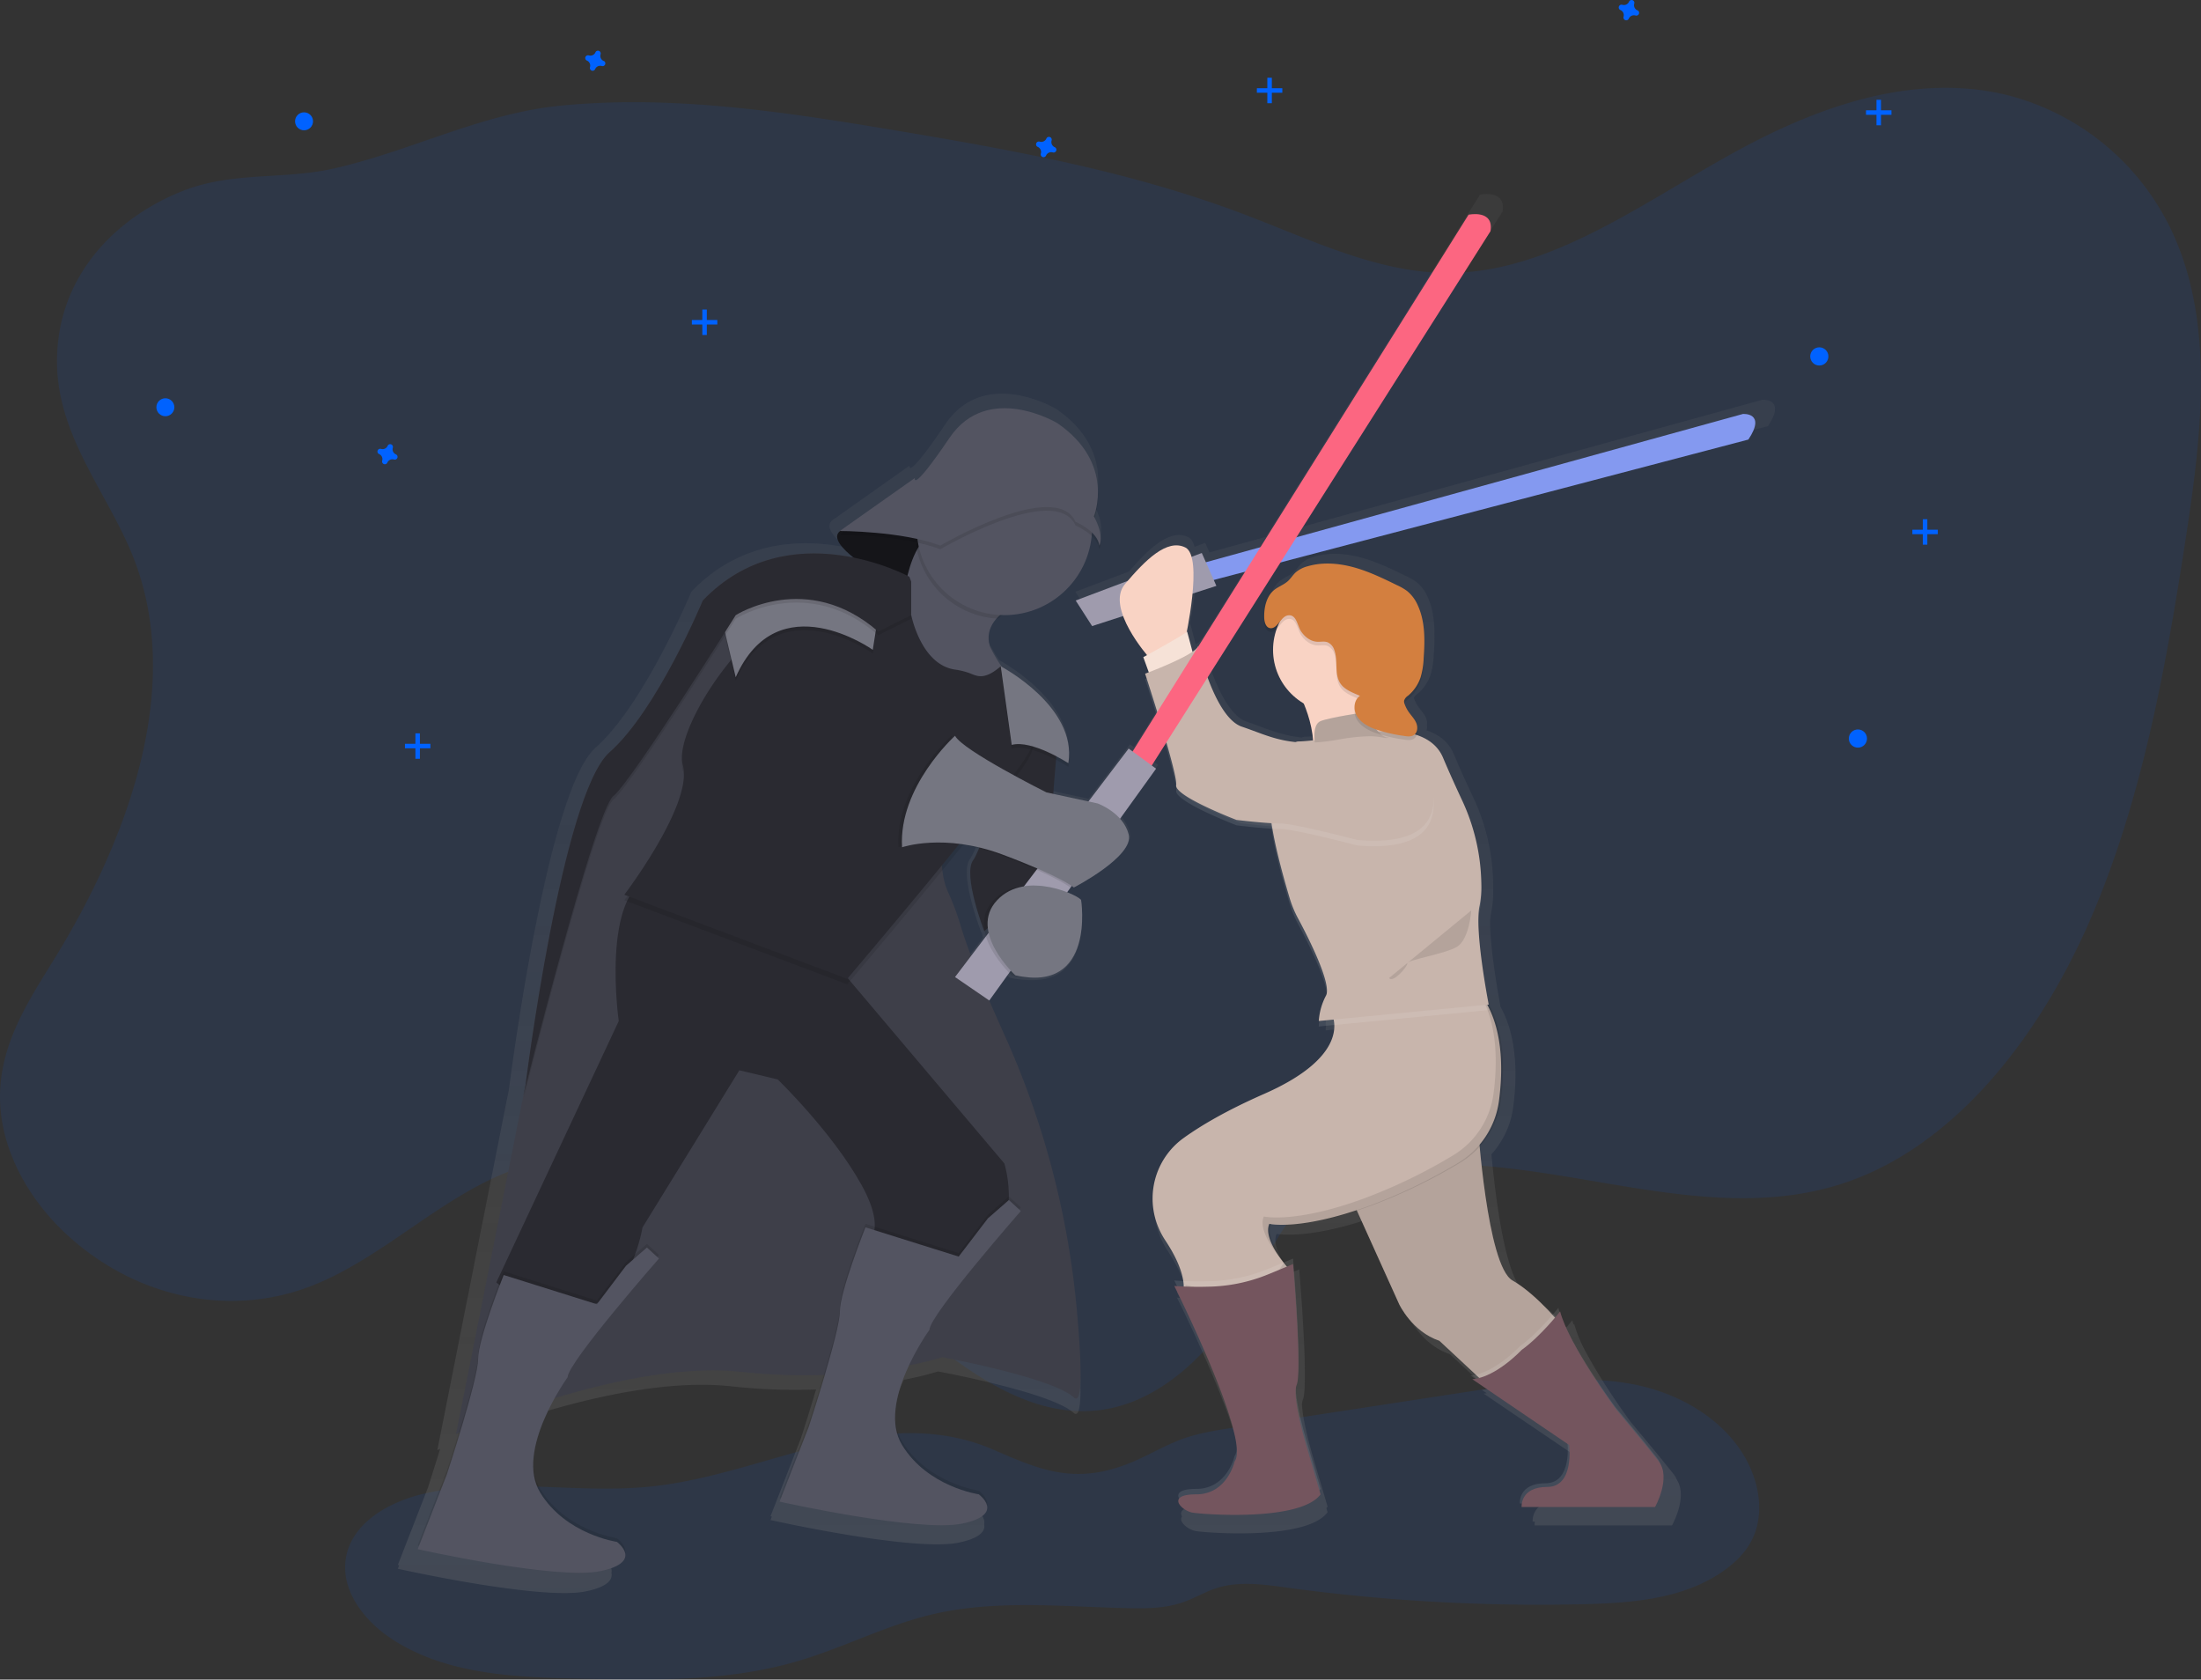 <svg data-name="Layer 1" xmlns="http://www.w3.org/2000/svg" width="997.26" height="760.93"><rect width="100%" height="100%" fill="#333333" stroke="none"/><defs><linearGradient id="a" x1="593.63" y1="791.22" x2="593.63" y2="157.44" gradientUnits="userSpaceOnUse"><stop offset="0" stop-color="gray" stop-opacity=".25"/><stop offset=".54" stop-color="gray" stop-opacity=".12"/><stop offset="1" stop-color="gray" stop-opacity=".1"/></linearGradient></defs><path d="M374.03 654.46c-26.4 6.29-52.17 16.22-79.22 19-34.3 3.53-69.58-4.6-103.14 3.35-15.63 3.7-32.28 13.17-34.95 29-2.42 14.4 7.95 28.07 20.06 36.22 24.71 16.63 56.31 17.84 86.09 18.5 33 .73 66.7 1.38 98.41-7.92 20.58-6 39.86-16.15 60.71-21.13 29-6.92 59.26-3.57 89-2.92 8.42.18 17 .12 25-2.65 5.19-1.81 9.94-4.72 15.17-6.41 10.25-3.32 21.36-1.69 32-.23a845.53 845.53 0 0 0 134.24 7.5c22.26-.53 45.84-2.39 63.92-15.37 5.19-3.72 9.84-8.38 12.65-14.12 4.22-8.63 3.83-19 .73-28.08-7.69-22.58-30.56-37.25-53.95-41.92s-47.55-1.06-71.13 2.54l-110.51 16.94c-7.83 1.2-15.73 2.41-23.19 5.09-8.55 3.06-16.33 8-24.79 11.28-24.31 9.51-39.79 2.87-61-6.35-24.5-10.68-50.35-8.54-76.1-2.32ZM61.77 256.11c21.22 59.35-5.85 127.71-37.72 179.25-10.67 17.25-22.44 35.35-23.9 57-1.78 26.48 12.69 50.83 29.88 66.74 31.34 29 74.14 38 111.43 23.34 32.23-12.64 59.33-41.2 91.83-52.71 54.39-19.27 112 12.68 158.55 52.49 32.94 28.17 68.23 62.42 108 56.4 28-4.23 51.68-28.54 67.78-57.16 7.77-13.82 14.53-29.3 25.86-38.62 6.73-5.54 14.64-8.49 22.54-10.58 72.19-19.11 148.8 27.52 220 3.54 48.11-16.2 86.48-63.3 110.33-117.5s35-115.44 44.26-176.1c6.59-43.11 12.06-89.62-3.09-129.28-16-42-53.12-67.39-90.41-72.15s-74.68 8.42-109 27c-42.92 23.24-85 55.77-131.83 55.88-31.9.07-62.32-15.08-92.83-26.64-51-19.32-104-28.92-156.87-37.78C355.99 50.74 304.89 42.86 254 47.87c-36 3.55-67.82 20.59-102.76 28.47-22.78 5.14-45.67 1.32-68 10C55.71 97 27.4 121.72 25.88 160.62c-1.49 36.97 24.63 64 35.89 95.49Z" fill="#0062ff" opacity=".1"/><path d="M902.4 262.61c8.53-12.79-2.56-11.94-2.56-11.94l-208.21 57.48 90.54-142.75c1.71-10.23-10.23-7.67-10.23-7.67L674.82 312.8l-25.45 7-1.93-4.35-4.79 1.81c-.6-2.13-1.52-3.68-2.88-4.36-8.15-4.07-17.85 5.09-26.88 15.58l-24.28 9.15 7.67 11.94 14.47-4.68c2.89 7.88 9 15.59 11.15 18.22l-1.74 1 2.56 7-1.7.65.74 2.28-.74.28s2.34 7.16 5.15 16.19l-11 17.55-1.83-1.34-18.75 24.67-16.42-3.52c.4-6.28.9-11.92 1.28-15.92 3.41 1.78 5.74 3.3 5.74 3.3a27.4 27.4 0 0 0 .33-5.2c.74-22.79-27.32-39.17-31.39-41.43a66.25 66.25 0 0 1-5.61-9.65c-1.49-5.2.13-9.46 3.16-12.9l.76.05c.64-.59 1.33-1.14 2-1.68h.86a40.93 40.93 0 0 0 40.73-36.94 10.75 10.75 0 0 1 3.61 6.25 7.65 7.65 0 0 0 .61-4.18c.16-2.09-.25-5.54-2.81-10.47a34.22 34.22 0 0 0 1.51-11c.24-8.92-2.77-22.11-18.92-33.22 0 0-32.4-19.61-50.31 6.82s-16.2 18.76-16.2 18.76l-34.49 24.4c-.17.11-.33.22-.47.33-3.69 2.87.7 7.89 6.24 12.35-19.9-4-47.62-3.48-70.19 20.05 0 0-21.32 51.16-43.49 70.78S331.9 563.56 331.9 563.56l-1 4.81-31.37 158.11 1.26-.55c-3 9.77-5.53 17.61-5.53 17.61l-13.64 35 .61.14-.61 1.57s64.81 14.5 85.27 10.23c10.11-2.11 12.1-5.46 11.53-8.32.77-3.63-3.85-7-3.85-7s-23.88-3.41-35.81-23a23.67 23.67 0 0 1-3.23-11.79c.24-10.78 5.53-22.5 10-30.5 26.45-8 59.74-15.27 87.06-12.28a268.49 268.49 0 0 0 38.54 1.42c-3.53 11.9-7 22.46-7 22.46l-13.64 35 .61.14-.61 1.57s64.81 14.5 85.27 10.23c10.11-2.11 12.1-5.46 11.53-8.32.77-3.63-3.85-7-3.85-7s-23.88-3.41-35.81-23a23.67 23.67 0 0 1-3.23-11.79c.18-8 3.13-16.52 6.47-23.66a147.09 147.09 0 0 0 15.52-3.78s51.16 9.38 61.4 18.76c4.35 4 3.62-16.48 1.34-41.36a399.37 399.37 0 0 0-33.67-127.76c-2.44-5.42-4.86-10.9-7.16-16.26l9.31-12.93c.71.73 1.15 1.14 1.15 1.14a39.74 39.74 0 0 0 9.79 1.09c28.4.84 22.62-36.05 22.62-36.05 0-.54-2.58-2.2-6.53-3.74l1.72-2.39.64-.36c.51.35.71.53.71.53s28.14-14.5 25.58-24.73a17.45 17.45 0 0 0-4-7.36l16.8-23.34-2-1.48 6.32-10c3 10.2 5.43 19.55 5.07 21.68-.85 5.12 28.14 16.2 28.14 16.2s9.26 1.16 16.34 1.56c1.67 11.45 6.07 27 8.47 35a50.5 50.5 0 0 0 3.83 9.29c4.09 7.64 12.51 24.17 13.46 32.4a3.82 3.82 0 0 1-.32 1.08c-3.4 6.82-3.4 11.94-3.4 11.94h.28a17.51 17.51 0 0 0-.28 2.58l7.25-.7c.26 6.89-4 19.57-32.84 32.25-17.72 7.8-29.54 14.85-37.32 20.44a34.81 34.81 0 0 0-13.19 38.24 36.1 36.1 0 0 0 4.46 9.53c6 9 7.88 15.31 8.43 19-1.69-.06-3.13-.15-4.16-.28l1.32 2.69c-.49 0-.94-.08-1.32-.13 0 0 27.92 55.84 29.17 76a6.45 6.45 0 0 1-1 3.35s-3.41 15.35-17.91 15.35c-7.9 0-9.21 2.28-7.94 4.49-1.83 2.33 2.78 6 6.24 6.6 5.12.85 50.31 4.26 59.69-8.53l-.55-1.88c.19-.22.38-.45.55-.68l-6-20.47s-5.09-16.41-5.6-25.72a7.64 7.64 0 0 1 .48-2.42c.64-1.5.85-5.81.81-11.41.13-16.16-2.52-47.43-2.52-47.43l-3.82 1.58c-3.52-4.53-8.64-12.42-6.46-17.64a37.2 37.2 0 0 0 5.6.31c6.1 0 17.36-1 34.43-6.57l19.71 43.64s6 12.79 18.76 17.05l17 15.81a17.58 17.58 0 0 1-2.49.39l2.25 1.53c-.47.08-.93.14-1.4.18l44.47 30.18c.31 4.26.52 18.41-10.35 18.41-12.79 0-11.94 9.38-11.94 9.38h1a7.56 7.56 0 0 0-.1 1.71h62.25s7.15-12.72 2.27-20.5a10 10 0 0 0-1.42-2.52c-6-7.67-19.61-23.88-19.61-23.88s-13.32-17.94-21.3-33.55a61 61 0 0 1-4.28-10.79l-.25.31c-.23-.69-.44-1.37-.61-2 0 0-1 1.29-2.68 3.25-4.59-5.05-11.62-12-18.64-16-8.89-5.08-13.53-43.27-15.31-62.43a39.58 39.58 0 0 0 9.87-21.41c1.78-13.46 2-31.52-5.72-45.34-.55-2.9-4.49-23.94-4.75-37.5a28.77 28.77 0 0 1 .56-5.64 46.17 46.17 0 0 0 .81-10.27v-2.56a94.93 94.93 0 0 0-9.13-39.26c-2.77-5.77-5.9-12.73-8.77-19.51-2.41-5.71-7.15-8.88-12.28-10.58a5.19 5.19 0 0 0 .19-2.47 5.92 5.92 0 0 0-.43-3.2c-.82-1.9-2.34-3.39-3.51-5.09a15.92 15.92 0 0 1-1.84-3.56c-.05-.14-.1-.28-.14-.42a5.36 5.36 0 0 1 1.68-1.85 19.06 19.06 0 0 0 5.88-8.56 35.66 35.66 0 0 0 1.43-8.85c.21-2.92.36-5.89.32-8.83.07-6.09-.55-12.16-3.08-17.65a17.74 17.74 0 0 0-5-6.67 26.09 26.09 0 0 0-4.71-2.72c-6.54-3.19-13.12-6.39-20.13-8.33s-14.55-2.54-21.53-.49a13.93 13.93 0 0 0-5.62 2.88c-1.33 1.22-2.26 2.82-3.6 4-1.88 1.71-4.41 2.54-6.38 4.14-3.69 3-4.81 8.2-4.68 13v1.71c.06 2.05.78 4.62 2.82 4.87a3.54 3.54 0 0 0 2.94-1.29A29 29 0 0 0 695 385.65a56.79 56.79 0 0 1 4.36 17.16c-2.88.3-5.27.49-6.72.49a3.18 3.18 0 0 0-1.39.35c-10-1-16.81-4.42-25-7.17-7-2.34-12.51-13.44-16-23l34-53.59ZM539.81 503.45c-2-5.27-3.67-10-4.83-14a122.77 122.77 0 0 0-6-16 34.47 34.47 0 0 1-2.57-9.94c3.26-4 6.51-8 9.67-11.88 2.39.4 4.89.93 7.49 1.6a28.69 28.69 0 0 1-2.71 5.48C535.74 465.55 546 492 546 492l.16-.17a23.1 23.1 0 0 0 .62 2.51Zm146 142.95-.16.07c-.64-.82-1.35-1.76-2.06-2.78 1.31 1.62 2.26 2.64 2.26 2.64Zm-40-287.24v-.2a7.23 7.23 0 0 1-2.62 2.56l-2.5-9.38-.19.16c.77-3.92 2-10.86 2.67-17.87l11.16-3.61-1.21-2.73 14.59-3.83Z" transform="translate(-101.37 -69.54)" fill="url(#a)"/><path d="m543.69 255.46 246-67.91s10.77-.83 2.48 11.59l-246 64.59Z" fill="#8499f0"/><path fill="#9f9bad" d="m487.38 272.05 7.45 11.59 56.31-18.21-6.62-14.91-57.14 21.53z"/><path d="M520.5 297.72s-19.87-22.36-10.76-33.13 19-20.7 27.33-16.56 0 41.41 0 41.41Z" fill="#f9d3c4"/><path d="m521.33 306.83-3.31-9.11s18.22-9.94 19.87-11.59l3.31 12.42Z" fill="#f6e2d7"/><path d="M479.1 338.3s-5.8 50.52 0 63.76c0 0-28.16 14.08-33.12 19.87 0 0-9.94-25.67-5-32.3s19.87-59.62 19.87-59.62Z" fill="#2a2a31"/><path d="M585.93 309.31s12.42 19 8.28 36.44 40.58-9.94 40.58-9.94-13.25-19.87-11.59-38.09Z" fill="#f9d3c4"/><path d="m610.77 539.53 23.19 51.34s5.8 12.42 18.22 16.56l24 22.36 32.3-28.16s-11.59-14.91-23.19-21.53-15.73-71.22-15.73-71.22Z" fill="#c8b5ac"/><path d="m610.77 539.53 23.19 51.34s5.8 12.42 18.22 16.56l24 22.36 32.3-28.16s-11.59-14.91-23.19-21.53-15.73-71.22-15.73-71.22Z" opacity=".1"/><path d="M603.32 459.2s10.76 18.26-30.69 36.44c-17.21 7.57-28.69 14.43-36.24 19.85a33.8 33.8 0 0 0-12.76 37.14 35.06 35.06 0 0 0 4.33 9.26c9.94 14.91 8.28 22.36 8.28 22.36s36.44 13.25 48-9.11c0 0-12.42-13.25-9.11-20.7 0 0 14.08 3.31 45.55-8.28a240.39 240.39 0 0 0 40.12-19.43 38.55 38.55 0 0 0 18.37-28c1.9-14.35 2-34.08-8-47.83Z" fill="#c8b5ac"/><path d="m672.05 450.92-1.1.13c7.71 13.46 7.5 31.2 5.76 44.39a38.55 38.55 0 0 1-18.37 28 240.39 240.39 0 0 1-40.12 19.43c-31.47 11.59-45.59 8.25-45.59 8.25-3.31 7.45 9.11 20.7 9.11 20.7-9.44 18.2-35.33 12.81-44.64 10.17a9.13 9.13 0 0 1-.08 2.25s36.44 13.25 48-9.11c0 0-12.42-13.25-9.11-20.7 0 0 14.08 3.31 45.55-8.28a240.39 240.39 0 0 0 40.17-19.43 38.55 38.55 0 0 0 18.37-28c1.92-14.32 2.01-34.05-7.95-47.8Z" opacity=".1"/><path d="M486.55 633.11c-9.94-9.11-59.62-18.22-59.62-18.22s-38.09 12.42-91.09 6.62-129.21 28.16-129.21 28.16l30.54-153.5.93-4.67s16.53-131.67 38.11-150.72 42.23-68.73 42.23-68.73c38.92-40.58 93.58-10.77 93.58-10.77s.3.75.83 2.15c4.33 11.52 23.95 66.56 16.56 100.53-4.83 22.22-2.62 34 .07 40a119.22 119.22 0 0 1 5.82 15.5c3.49 11.94 11.6 31.16 19.9 49.59a387.85 387.85 0 0 1 32.66 123.89c2.2 24.16 2.91 44.03-1.31 40.17Z" fill="#3e3f49"/><path d="M399.63 261.28s-26.5-14.91-19-20.7S427 232.3 427 232.3l13.63 31.88Z" fill="#151519"/><path d="M474.13 268.73s-30.64 6.62-25.67 24c0 0 5 10.77 9.94 14.08s-31.47 7.45-31.47 7.45l-20.7-16.56 2.9-22.77s1.24-36 21.12-36 43.88 29.8 43.88 29.8Z" fill="#535461"/><circle cx="604.97" cy="294.41" r="28.16" fill="#f9d3c4"/><path d="M622.36 334.16s24.84-4.14 31.47 11.59c2.78 6.61 5.86 13.36 8.49 19a92.19 92.19 0 0 1 8.86 38.13 44.84 44.84 0 0 1-.79 10c-2.48 10.77 4.14 44.72 4.14 44.72l-77 7.45a28.61 28.61 0 0 1 3.31-11.59c2.6-5.2-8-26.18-12.76-35a49 49 0 0 1-3.72-9c-3.67-12.21-12.14-42.46-7.54-47.07 0 0 5-24 11.59-24s33.95-4.23 33.95-4.23Z" fill="#fff" opacity=".1"/><path d="M622.36 331.67s24.84-4.14 31.47 11.59c2.78 6.61 5.86 13.36 8.49 19a92.19 92.19 0 0 1 8.86 38.13 44.84 44.84 0 0 1-.79 10c-2.48 10.77 4.14 44.72 4.14 44.72l-77 7.45a28.61 28.61 0 0 1 3.31-11.59c2.6-5.2-8-26.18-12.76-35a49 49 0 0 1-3.72-9c-3.67-12.21-12.14-42.46-7.54-47.07 0 0 5-24 11.59-24s33.95-4.23 33.95-4.23Z" fill="#c8b5ac"/><path d="M595.86 337.46s-1.66-9.11 2.48-10.77 20.7-4.14 20.7-4.14 5 11.59 9.94 11.59-33.12 3.32-33.12 3.32Z" fill="#c8b5ac"/><path d="M595.86 337.46s-1.66-9.11 2.48-10.77 20.7-4.14 20.7-4.14 5 11.59 9.94 11.59-33.12 3.32-33.12 3.32Z" opacity=".1"/><path d="M614.91 383.01s-28.16-7.45-34.78-7.45-19.87-1.66-19.87-1.66-28.16-10.77-27.33-15.73-14.08-50.52-14.08-50.52 22.36-8.28 24-12.42c0 0 7.45 32.3 19.87 36.44s21.53 9.94 43.89 5.8a87.24 87.24 0 0 1 13.19-1.45c15.57-.48 29.08 11.36 29.77 26.92.53 11.59-6.09 22.52-34.66 20.07Z" fill="#fff" opacity=".1"/><path d="M614.91 380.53s-28.16-7.45-34.78-7.45-19.88-1.62-19.88-1.62-28.16-10.77-27.33-15.73-14.08-50.52-14.08-50.52 22.36-8.28 24-12.42c0 0 7.45 32.3 19.87 36.44s21.53 9.94 43.89 5.8a87.24 87.24 0 0 1 13.19-1.45c15.57-.48 29.08 11.36 29.77 26.92.54 11.54-6.08 22.51-34.65 20.03Z" fill="#c8b5ac"/><path d="M589.41 287.53c1.64 2.58 4.31 4.69 7.36 4.87 1.6.1 3.27-.33 4.77.24a5.63 5.63 0 0 1 3 3.43c1.85 4.89-.13 10.93 2.8 15.25 2 2.93 5.63 4.14 8.86 5.59-2.74 1.83-3.13 6-1.55 8.87s4.6 4.71 7.66 5.93a66.82 66.82 0 0 0 13.68 3.33c1.6.27 3.4.5 4.73-.44 1.63-1.17 1.74-3.64.94-5.48s-2.27-3.29-3.41-4.94a15.46 15.46 0 0 1-1.79-3.46 3.29 3.29 0 0 1-.27-1.62 4.12 4.12 0 0 1 1.76-2.24 18.51 18.51 0 0 0 5.71-8.32 34.63 34.63 0 0 0 1.39-8.6c.58-8.14.74-16.65-2.67-24.06a17.23 17.23 0 0 0-4.84-6.48 25.34 25.34 0 0 0-4.58-2.64c-6.35-3.1-12.74-6.21-19.55-8.08s-14.13-2.46-20.91-.48a13.53 13.53 0 0 0-5.45 2.8c-1.29 1.19-2.2 2.74-3.5 3.92-1.83 1.66-4.28 2.47-6.2 4-3.58 2.92-4.67 8-4.54 12.59.05 2 .76 4.49 2.73 4.73 3.26.4 4.66-5.09 7.86-5.76 4-.8 4.42 4.56 6.01 7.05Z" opacity=".1"/><path d="M589.41 285.87c1.64 2.58 4.31 4.69 7.36 4.87 1.6.1 3.27-.33 4.77.24a5.63 5.63 0 0 1 3 3.43c1.85 4.89-.13 10.93 2.8 15.25 2 2.93 5.63 4.14 8.86 5.59-2.74 1.83-3.13 6-1.55 8.87s4.6 4.71 7.66 5.93a66.82 66.82 0 0 0 13.68 3.33c1.6.27 3.4.5 4.73-.44 1.63-1.17 1.74-3.64.94-5.48s-2.27-3.29-3.41-4.94a15.46 15.46 0 0 1-1.79-3.46 3.29 3.29 0 0 1-.27-1.62 4.12 4.12 0 0 1 1.76-2.24 18.51 18.51 0 0 0 5.71-8.32 34.63 34.63 0 0 0 1.39-8.6c.58-8.14.74-16.65-2.67-24.06a17.23 17.23 0 0 0-4.84-6.48 25.34 25.34 0 0 0-4.58-2.64c-6.35-3.1-12.74-6.21-19.55-8.08s-14.13-2.46-20.91-.48a13.53 13.53 0 0 0-5.45 2.8c-1.29 1.19-2.2 2.74-3.5 3.92-1.83 1.66-4.28 2.47-6.2 4-3.58 2.92-4.67 8-4.54 12.59.05 2 .76 4.49 2.73 4.73 3.26.4 4.66-5.09 7.86-5.76 4-.79 4.42 4.57 6.01 7.05Z" fill="#d37f3f"/><path d="M688.63 609.92s-11.59 12.42-22.36 13.25l43.89 29.81s2.48 19-9.94 19-11.59 9.16-11.59 9.16h60.45s7.45-13.25 1.66-20.7-19-23.19-19-23.19-21.53-29-25.67-44.72c-.07 0-8.76 11.18-17.44 17.39Z" fill="#fff" opacity=".1"/><path d="M689.44 611.58s-11.59 12.42-22.36 13.25l43.89 29.81s2.48 19-9.94 19-11.59 9.11-11.59 9.11h60.45s7.45-13.25 1.66-20.7-19-23.19-19-23.19-21.53-29-25.67-44.72c-.05.04-8.74 11.22-17.44 17.44Z" fill="#74555e"/><path d="m378.07 436.01 77 91.09s9.94 31.47-14.08 42.23l-9.94 11.59-40.58-15.73s13.25-4.14 0-28.16-38.09-48-38.09-48l-17.39-4.14-43.89 71.22s-5 31.47-24.84 35.61L248.87 600l-24-19 55.48-118.42s-8.28-58 14.91-65.42Z" fill="#2a2a31"/><path d="M438.7 307.23c3.71 1.29 6.76 3.94 14.73-2.89 0 0 20.7 23.19 13.25 38.09s-82.81 103.51-82.81 103.51l-101-38.09s31.47-41.41 26.5-58.8 36.44-78.67 66.25-74.53 37.27 6.62 37.27 6.62 4.34 22.41 19.77 24.68a33.17 33.17 0 0 1 6.04 1.41Z" opacity=".1"/><path d="M438.7 304.75c3.71 1.29 6.76 3.94 14.73-2.89 0 0 20.7 23.19 13.25 38.09s-82.81 103.51-82.81 103.51l-101-38.09s31.47-41.41 26.5-58.8 36.44-78.67 66.25-74.53 37.27 6.62 37.27 6.62 4.34 22.41 19.77 24.68a33.17 33.17 0 0 1 6.04 1.41Z" fill="#2a2a31"/><path d="M334.18 288.61s6.62 75.36 78.67 84.47l26.5-32.3s-41.41-20.7-41.41-26.5c0 0-15.73-12.42-10.77-33.12Z" fill="#2a2a31"/><path d="M453.43 303.52s34.78 18.22 30.64 43.89c0 0-16.56-10.77-25.67-8.28Z" opacity=".1"/><path d="M453.43 301.86s34.78 18.22 30.64 43.89c0 0-16.56-10.77-25.67-8.28Z" fill="#757681"/><path d="M462.54 546.98s-41.41 47.2-41.41 53.83c0 0-24 33.12-12.42 52.17s34.78 22.36 34.78 22.36 12.42 9.11-7.45 13.25-82.81-9.94-82.81-9.94l13.25-34s14.08-43.06 14.08-52.17 11.59-38.02 11.59-38.02l42.23 13.25 13.25-17.42 9.49-8.28Z" opacity=".1"/><path d="M462.54 548.64s-41.41 47.2-41.41 53.82c0 0-24 33.12-12.42 52.17s34.78 22.36 34.78 22.36 12.42 9.11-7.45 13.25-82.81-9.94-82.81-9.94l13.25-34s14.08-43.06 14.08-52.17 11.59-38.09 11.59-38.09l42.23 13.25 13.25-17.34 9.49-8.28Z" fill="#535461"/><path d="M298.57 568.51s-41.41 47.2-41.41 53.83c0 0-24 33.12-12.42 52.17s34.78 22.36 34.78 22.36 12.42 9.11-7.45 13.25-82.81-9.94-82.81-9.94l13.25-34s14.12-43.01 14.12-52.12 11.59-38.09 11.59-38.09l42.23 13.25 13.18-17.39 9.49-8.28Z" opacity=".1"/><path d="M298.57 570.17s-41.41 47.2-41.41 53.83c0 0-24 33.12-12.42 52.17s34.78 22.36 34.78 22.36 12.42 9.11-7.45 13.25-82.81-9.94-82.81-9.94l13.25-34s14.12-43.01 14.12-52.12 11.59-38.09 11.59-38.09l42.23 13.25 13.18-17.42 9.49-8.28Z" fill="#535461"/><path d="m511.4 343.27 154-246s11.59-2.48 9.94 7.45L518.85 351.55Z" fill="#fc6681"/><path d="m397.94 280.33-2.48 15.73s-43.06-30.6-62.11 12.4l-8.28-34.78s57.14-18.22 72.87 6.65Z" opacity=".1"/><path d="m397.94 278.67-2.48 15.73s-43.06-30.64-62.11 12.42l-8.28-34.78s57.14-18.21 72.87 6.63Z" fill="#757681"/><path d="M412.85 265.09v15.24l-14.91 7.45c-32.3-28.16-64.59-7.45-64.59-7.45s-47.2 75.36-55.48 82-40.68 135.51-40.68 135.51l.93-4.67s16.51-131.71 38.09-150.71 42.23-68.73 42.23-68.73c38.92-40.58 93.58-10.77 93.58-10.77s.3.73.83 2.13Z" opacity=".1"/><path d="M412.85 263.46v15.24l-14.91 7.45c-32.3-28.16-64.59-7.45-64.59-7.45s-47.2 75.36-55.48 82-40.68 135.51-40.68 135.51l.93-4.67s16.51-131.71 38.09-150.76 42.23-68.73 42.23-68.73c38.92-40.58 93.58-10.77 93.58-10.77s.3.76.83 2.18Z" fill="#2a2a31"/><path d="M429.41 240.58c-5.4 0-10.25 2.45-14.45 6a39.76 39.76 0 0 0 37.31 33.69c7.64-7 21-9.89 21-9.89s-23.98-29.8-43.86-29.8Z" opacity=".1"/><circle cx="455.08" cy="238.93" r="39.75" fill="#535461"/><path d="M479.1 193.38s-31.47-19-48.86 6.62-15.73 18.22-15.73 18.22l-34 24s28.16 0 45.55 6.62c0 0 52.17-30.64 61.28-10.77 0 0 9.94 4.14 10.77 10.77 0 0 2.48-4.14-2.48-13.25 0 .02 10-24-16.53-42.21Z" opacity=".1"/><path d="M479.1 191.72s-31.47-19-48.86 6.62-15.73 18.22-15.73 18.22l-34 24s28.16 0 45.55 6.62c0 0 52.17-30.64 61.28-10.77 0 0 9.94 4.14 10.77 10.77 0 0 2.48-4.14-2.48-13.25 0 .02 10-23.99-16.53-42.21Z" fill="#535461"/><path fill="#9f9bad" d="m511.39 339.13-78.67 103.51 15.52 10.63 75.58-105.03-12.43-9.11z"/><path d="M431.07 333.33s-25.67 23.19-24 50.52c0 0 19-6.62 45.55 3.31s32.3 14.91 32.3 14.91 27.33-14.08 24.84-24-14.13-14.1-14.13-14.1l-23.19-5s-38.06-19.02-41.37-25.64Z" opacity=".1"/><path d="M432.72 333.33s-25.67 23.19-24 50.52c0 0 19-6.62 45.55 3.31s32.3 14.91 32.3 14.91 27.33-14.08 24.84-24-14.08-14.08-14.08-14.08l-23.19-5s-38.1-19.04-41.42-25.66Z" fill="#757681"/><path d="M488.21 407.86s6.62 42.23-29.81 34c0 0-21.53-19.87-8.28-34s38.09-1.66 38.09 0Z" opacity=".1"/><path d="M489.86 407.86s6.62 42.23-29.81 34c0 0-21.53-19.87-8.28-34s38.09-1.66 38.09 0Z" fill="#757681"/><path d="M666.63 412.46s-.83 13.25-6.62 16.56-22.36 5.8-22.36 7.45-6.62 9.11-8.28 6.62" opacity=".1"/><path d="M547.06 580.46a146.48 146.48 0 0 1-15-.34s34.78 69.56 27.33 79.5c0 0-3.31 14.91-17.39 14.91s-6.62 7.45-1.66 8.28 48.86 4.14 58-8.28l-5.8-19.87s-7.45-24-5-29.81-1.66-54.66-1.66-54.66l-11.11 4.6a74.75 74.75 0 0 1-27.71 5.67Z" fill="#fff" opacity=".1"/><path d="M547.06 582.93a146.48 146.48 0 0 1-15-.34s34.78 69.56 27.33 79.5c0 0-3.31 14.91-17.39 14.91s-6.62 7.45-1.66 8.28 48.86 4.14 58-8.28l-5.8-19.87s-7.45-24-5-29.81-1.66-54.66-1.66-54.66l-11.11 4.6a74.75 74.75 0 0 1-27.71 5.67Z" fill="#74555e"/><path d="M741.89 4.68a2.53 2.53 0 0 1-1.41-3.05 1.21 1.21 0 0 0 .05-.28 1.27 1.27 0 0 0-2.28-.84 1.21 1.21 0 0 0-.14.25 2.53 2.53 0 0 1-3.05 1.41 1.21 1.21 0 0 0-.28-.05 1.27 1.27 0 0 0-.84 2.28 1.21 1.21 0 0 0 .25.14 2.53 2.53 0 0 1 1.44 3.03 1.21 1.21 0 0 0-.05.28 1.27 1.27 0 0 0 2.28.84 1.21 1.21 0 0 0 .14-.25 2.53 2.53 0 0 1 3.05-1.41 1.21 1.21 0 0 0 .28.05 1.27 1.27 0 0 0 .84-2.28 1.21 1.21 0 0 0-.28-.12Zm-264 62a2.53 2.53 0 0 1-1.41-3.05 1.21 1.21 0 0 0 .05-.28 1.27 1.27 0 0 0-2.28-.84 1.21 1.21 0 0 0-.14.25 2.53 2.53 0 0 1-3.05 1.41 1.21 1.21 0 0 0-.28-.05 1.27 1.27 0 0 0-.84 2.28 1.21 1.21 0 0 0 .25.14 2.53 2.53 0 0 1 1.41 3.05 1.21 1.21 0 0 0-.05.28 1.27 1.27 0 0 0 2.28.84 1.21 1.21 0 0 0 .14-.25 2.53 2.53 0 0 1 3.05-1.41 1.21 1.21 0 0 0 .28.05 1.27 1.27 0 0 0 .84-2.28 1.21 1.21 0 0 0-.25-.14Z" fill="#0062ff"/><circle cx="824.32" cy="161.47" r="4.12" fill="#0062ff"/><path fill="#0062ff" d="M188.22 332.23h2.04v11.53h-2.04z"/><path fill="#0062ff" d="M195.01 336.97v2.04h-11.53v-2.04zM850.22 45.23h2.04v11.53h-2.04z"/><path fill="#0062ff" d="M857.01 49.97v2.04h-11.53v-2.04zm-538.79 90.26h2.04v11.53h-2.04z"/><path fill="#0062ff" d="M325.01 144.97v2.04h-11.53v-2.04zM574.22 35.23h2.04v11.53h-2.04z"/><path fill="#0062ff" d="M581.01 39.97v2.04h-11.53v-2.04zm290.21 195.26h2.04v11.53h-2.04z"/><path fill="#0062ff" d="M878.01 239.97v2.04h-11.53v-2.04zM273.51 27.62a2.49 2.49 0 0 1-1.39-3 1.2 1.2 0 0 0 .05-.28 1.25 1.25 0 0 0-2.24-.88 1.2 1.2 0 0 0-.14.25 2.49 2.49 0 0 1-3 1.39 1.2 1.2 0 0 0-.28-.05 1.25 1.25 0 0 0-.83 2.25 1.2 1.2 0 0 0 .25.14 2.49 2.49 0 0 1 1.39 3 1.2 1.2 0 0 0-.05.28 1.25 1.25 0 0 0 2.25.83 1.2 1.2 0 0 0 .14-.25 2.49 2.49 0 0 1 3-1.39 1.2 1.2 0 0 0 .28.05 1.25 1.25 0 0 0 .83-2.25 1.2 1.2 0 0 0-.26-.09Zm-94.14 178.22a2.49 2.49 0 0 1-1.39-3 1.2 1.2 0 0 0 .05-.28 1.25 1.25 0 0 0-2.25-.83 1.2 1.2 0 0 0-.14.25 2.49 2.49 0 0 1-3 1.39 1.2 1.2 0 0 0-.28-.05 1.25 1.25 0 0 0-.83 2.25 1.2 1.2 0 0 0 .25.14 2.49 2.49 0 0 1 1.39 3 1.2 1.2 0 0 0-.05.28 1.25 1.25 0 0 0 2.25.83 1.2 1.2 0 0 0 .14-.25 2.49 2.49 0 0 1 3-1.39 1.2 1.2 0 0 0 .28.05 1.25 1.25 0 0 0 .83-2.25 1.2 1.2 0 0 0-.25-.14Z"/><circle cx="74.93" cy="184.5" r="4.07" fill="#0062ff"/><circle cx="137.76" cy="54.96" r="4.07" fill="#0062ff"/><circle cx="841.81" cy="334.59" r="4.12" fill="#0062ff"/></svg>